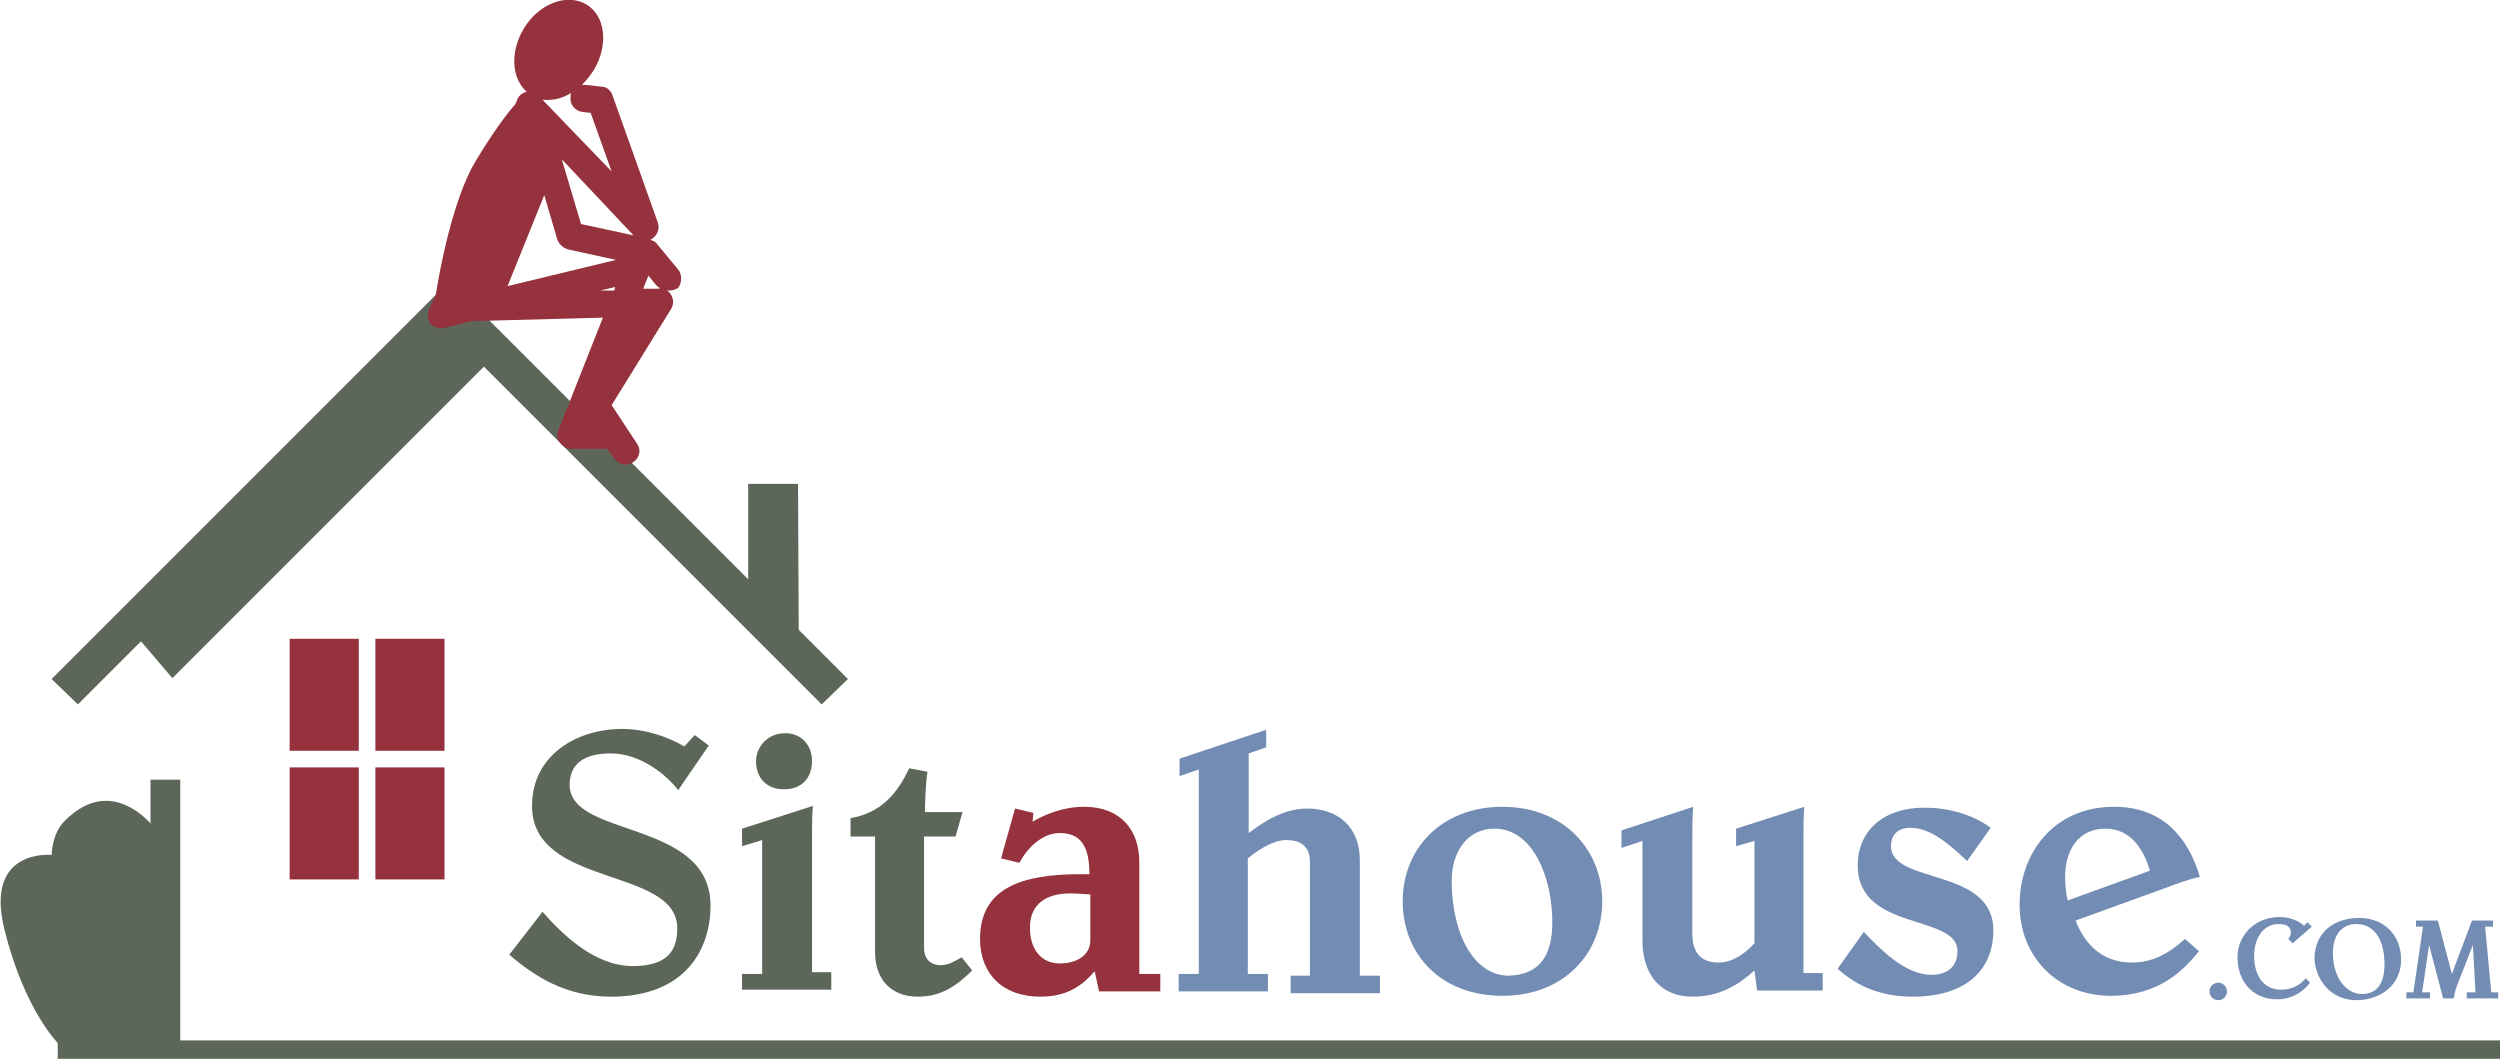 <?xml version="1.0" encoding="utf-8"?>
<!-- Generator: Adobe Illustrator 22.0.1, SVG Export Plug-In . SVG Version: 6.00 Build 0)  -->
<svg version="1.1" id="Layer_1" xmlns="http://www.w3.org/2000/svg" xmlns:xlink="http://www.w3.org/1999/xlink" x="0px" y="0px"
	 viewBox="0 0 285.7 121" style="enable-background:new 0 0 285.7 121;" xml:space="preserve">
<style type="text/css">
	.st0{fill:#5C6759;}
	.st1{fill:#96323D;}
	.st2{fill:#738CB3;}
</style>
<g>
	<path class="st0" d="M18.2,95.3c0,0-4.9-7.4-10.8-1.5c-1.5,1.5-1.5,3.9-1.5,3.9s-7.7-0.8-5.4,8.5s6.2,13.1,6.2,13.1h11.6L18.2,95.3
		z"/>
	<polygon class="st0" points="93.9,80.5 51.4,38 8.9,80.5 5.9,77.6 51.4,32.1 96.9,77.6 	"/>
	<g>
		<path class="st0" d="M81,85.2l-3.5,5.1c-1.2-1.6-4.2-4.2-7.7-4.2c-2.5,0-4.7,0.8-4.7,3.6c0,6.1,16.1,3.9,16.1,13.8
			c0,4.8-2.7,10.4-11.4,10.4c-5.1,0-8.7-2.3-11.6-4.8l3.8-4.9c2.2,2.5,5.9,6.2,10.3,6.2c3.8,0,5.1-1.6,5.1-4.3
			c0-7.1-16.6-4.6-16.6-14c0-5.8,5.1-8.8,10.3-8.8c2.8,0,5.4,1,7.1,2l1.2-1.3L81,85.2z"/>
		<path class="st0" d="M84.8,113.3v-2h2.3V96l-2.3,0.7v-2l8.1-2.6c-0.1,1-0.1,2-0.1,3v16H95v2H84.8z M92.8,87c0,1.8-1.1,3.2-3.2,3.2
			c-2.1,0-3.2-1.4-3.2-3.2c0-1.8,1.5-3.2,3.2-3.2C91.3,83.7,92.8,84.9,92.8,87z"/>
		<path class="st0" d="M109.2,95.6h-3.6v12.8c0,1,0.6,1.9,1.9,1.9c0.9,0,1.7-0.5,2.4-0.9l1.2,1.5c-1.8,1.8-3.6,3-6.2,3
			c-3,0-4.9-1.9-4.9-5.1V95.6h-2.8v-2.1c3.4-0.6,5.3-2.7,6.7-5.7l2.1,0.4c-0.2,0.9-0.3,3.7-0.3,4.6h4.3L109.2,95.6z"/>
		<path class="st1" d="M118,93.9c1.4-0.8,3.4-1.7,5.9-1.7c4.2,0,6.3,2.7,6.3,6.3v12.8h2.4v2h-7l-0.5-2.3c-1.4,1.6-3.1,2.9-6.2,2.9
			c-4.3,0-6.9-2.6-6.9-6.6c0-5.8,4.7-7.4,11.5-7.4h1c0-3.2-1-4.7-3.4-4.7c-2,0-3.7,1.7-4.6,3.4l-2.1-0.5l1.6-5.7l2.1,0.5L118,93.9z
			 M121.1,110.1c2.3,0,3.5-1.2,3.5-2.6v-5.3c-1,0-1.1-0.1-2.3-0.1c-2.6,0-4.6,1.1-4.6,3.9C117.7,108.5,119,110.1,121.1,110.1z"/>
		<path class="st2" d="M137.1,87.9l-2.3,0.8v-2l9.9-3.3v2l-2,0.7v9.1c1.6-1.2,3.9-2.8,6.7-2.8c3.5,0,6,2.1,6,5.9v13.2h2.3v2h-10.2
			v-2h2.2V98.5c0-1.9-1.2-2.5-2.7-2.5c-1.7,0-3.7,1.5-4.4,2.1v13.2h2.3v2h-10.2v-2h2.3V87.9z"/>
		<path class="st2" d="M183.1,103c0,6-4.4,10.8-11.4,10.8c-7.1,0-11.4-4.8-11.4-10.8c0-6,4.4-10.8,11.4-10.8
			C178.7,92.2,183.1,97.1,183.1,103z M177.4,105.4c0-5.1-2.2-10.7-6.6-10.7c-3.3,0-4.9,2.9-4.9,5.9c0,6.4,2.7,10.9,6.5,10.9
			C176.1,111.4,177.4,109,177.4,105.4z"/>
		<path class="st2" d="M200.5,110.9c-2,1.8-4.1,3-7.1,3c-3.5,0-5.7-2.4-5.7-6.4V96.1l-2.4,0.8v-2l8.2-2.7c-0.1,1.2-0.1,2.3-0.1,3.7
			v10.8c0,2.2,1,3.3,3,3.3c1.5,0,2.9-0.9,4.1-2.2V96.1l-2.1,0.6v-2l7.8-2.5c-0.1,1.1-0.1,2.1-0.1,3.8v15.2h2.2v2h-7.5L200.5,110.9z"
			/>
		<path class="st2" d="M224.8,98.4c-2.1-2-4.2-3.8-6.5-3.8c-1.5,0-2.2,0.9-2.2,2.1c0,4.4,11.7,2.4,11.7,9.6c0,4.7-3.3,7.6-9.2,7.6
			c-3.5,0-6.3-1.1-8.6-3.2l3-4.2c1.8,1.9,4.7,4.9,7.7,4.9c1.8,0,3-0.9,3-2.7c0-4.3-11.4-2.2-11.4-9.8c0-4,3-6.6,7.6-6.6
			c2.7,0,5.4,0.7,7.6,2.3L224.8,98.4z"/>
		<path class="st2" d="M251.3,108.7c-1.7,2.1-4.5,5.1-10.1,5.1c-6,0-10.4-4.4-10.4-10.4c0-5.8,3.8-11.2,10.8-11.2
			c5.4,0,8.4,3.3,9.8,8c-1.3,0.3-2.7,0.8-4,1.3l-10.2,3.7c0.8,2.1,2.6,4.8,6.4,4.8c2.4,0,4.2-1,6.1-2.7L251.3,108.7z M245.7,99.5
			c-0.7-2.3-2.1-4.8-5.1-4.8c-3.1,0-4.6,2.5-4.6,5.5c0,0.9,0.1,1.9,0.3,2.7L245.7,99.5z"/>
	</g>
	<g>
		<path class="st2" d="M254.5,113.3c0,0.6-0.5,1-1,1c-0.5,0-1-0.4-1-1c0-0.6,0.5-1,1-1C254,112.3,254.5,112.7,254.5,113.3z"/>
		<path class="st2" d="M262,107.8l-0.5-0.5c0.2-0.2,0.3-0.5,0.3-0.7c0-0.7-0.5-1-1.4-1c-1.8,0-2.8,1.7-2.8,3.6c0,2.2,1,3.9,3.1,3.9
			c1.4,0,2.3-0.7,2.8-1.3l0.5,0.5c-0.7,0.9-1.9,1.9-3.8,1.9c-2.7,0-4.5-2-4.5-4.8c0-2.5,2-4.6,4.8-4.6c1.3,0,2.3,0.5,2.8,1l0.4-0.4
			l0.5,0.5L262,107.8z"/>
		<path class="st2" d="M269.6,104.9c2.8,0,4.8,1.9,4.8,4.8c0,2.8-2.3,4.6-5.1,4.6c-3.2,0-4.8-2.7-4.8-4.9
			C264.6,106.4,266.9,104.9,269.6,104.9z M269.9,113.6c1.8,0,2.6-1.3,2.6-3.4c0-2.7-1.1-4.6-3.2-4.6c-1.8,0-2.7,1.4-2.7,3.3
			C266.6,111.8,268.2,113.6,269.9,113.6z"/>
		<path class="st2" d="M282.6,108L282.6,108l-1.8,4.6c-0.2,0.5-0.3,1-0.4,1.5h-1.2l-1.6-6.1h0l-0.8,5.4h0.9v0.7H275v-0.7h0.8
			l1.1-7.5h-0.8v-0.7h2.5l1.6,6.1h0l2.3-6.1h2.4v0.7h-0.9l0.7,7.5h0.8v0.7h-3.6v-0.7h1L282.6,108z"/>
	</g>
	<rect x="33.1" y="73" class="st1" width="7.9" height="12.8"/>
	<rect x="42.9" y="73" class="st1" width="7.9" height="12.8"/>
	<rect x="33.1" y="87.7" class="st1" width="7.9" height="12.8"/>
	<rect x="42.9" y="87.7" class="st1" width="7.9" height="12.8"/>
	<rect x="6.6" y="118.9" class="st0" width="279.1" height="2.1"/>
	<rect x="17.2" y="89.1" class="st0" width="3.4" height="31.7"/>
	<polygon class="st0" points="15.1,72.1 19.7,77.5 56,41.2 51.4,35 	"/>
	<polygon class="st0" points="91.3,77 85.5,71.2 85.5,55.3 91.2,55.3 	"/>
	<path class="st1" d="M77.5,30.8l-2.4-2.9c-0.2-0.3-0.5-0.4-0.8-0.5c0,0,0.1,0,0.2-0.1c0.6-0.4,0.9-1.1,0.7-1.8L70,10.9
		c-0.2-0.6-0.7-1-1.3-1l-1.8-0.2c-0.1,0-0.3,0-0.4,0c0.5-0.5,0.9-1,1.3-1.6c1.8-2.9,1.4-6.3-0.8-7.6c-2.2-1.3-5.4-0.1-7.1,2.7
		c-1.6,2.6-1.5,5.7,0.3,7.3c-0.5,0.1-0.9,0.4-1.1,0.9l-0.2,0.5c-0.9,1-2.5,3.1-4.6,6.6c-2.6,4.4-4.1,12.6-4.5,15.2L49,35.4
		c-0.2,0.5-0.1,1.2,0.2,1.6c0.4,0.4,1,0.6,1.5,0.5l3.2-0.8l15-0.4l-5.1,12.9c-0.2,0.5-0.1,1,0.2,1.4c0.3,0.4,0.8,0.7,1.3,0.7h4.1
		l0.8,1.1c0.3,0.4,0.8,0.7,1.3,0.7c0.3,0,0.6-0.1,0.9-0.3c0.7-0.5,0.9-1.4,0.4-2.1l-2.9-4.4l6.8-11c0.3-0.5,0.3-1.1,0-1.6
		c-0.1-0.2-0.3-0.4-0.5-0.5c0.1,0,0.2,0,0.3,0c0.3,0,0.7-0.1,1-0.3C77.9,32.4,78,31.4,77.5,30.8z M62.2,22.3l1.5,5.1
		c0.2,0.5,0.6,0.9,1.2,1.1l5.5,1.2l-12.4,3L62.2,22.3z M72.4,26.9l-6-1.3l-2.2-7.4L72.4,26.9z M65.3,10.6c-0.1,0.1-0.1,0.3-0.1,0.5
		c-0.1,0.8,0.5,1.6,1.4,1.7l0.9,0.1l2.4,6.7L62,11.4C63.1,11.5,64.2,11.3,65.3,10.6z M68.6,33.2l1.7-0.4l-0.1,0.4L68.6,33.2z
		 M72.2,36.4l0.1-0.2l0,0L72.2,36.4z M75.1,33l-1.6,0l0.6-1.5l0.9,1.1c0.1,0.1,0.3,0.3,0.4,0.3C75.4,33,75.3,33,75.1,33z"/>
</g>
</svg>
